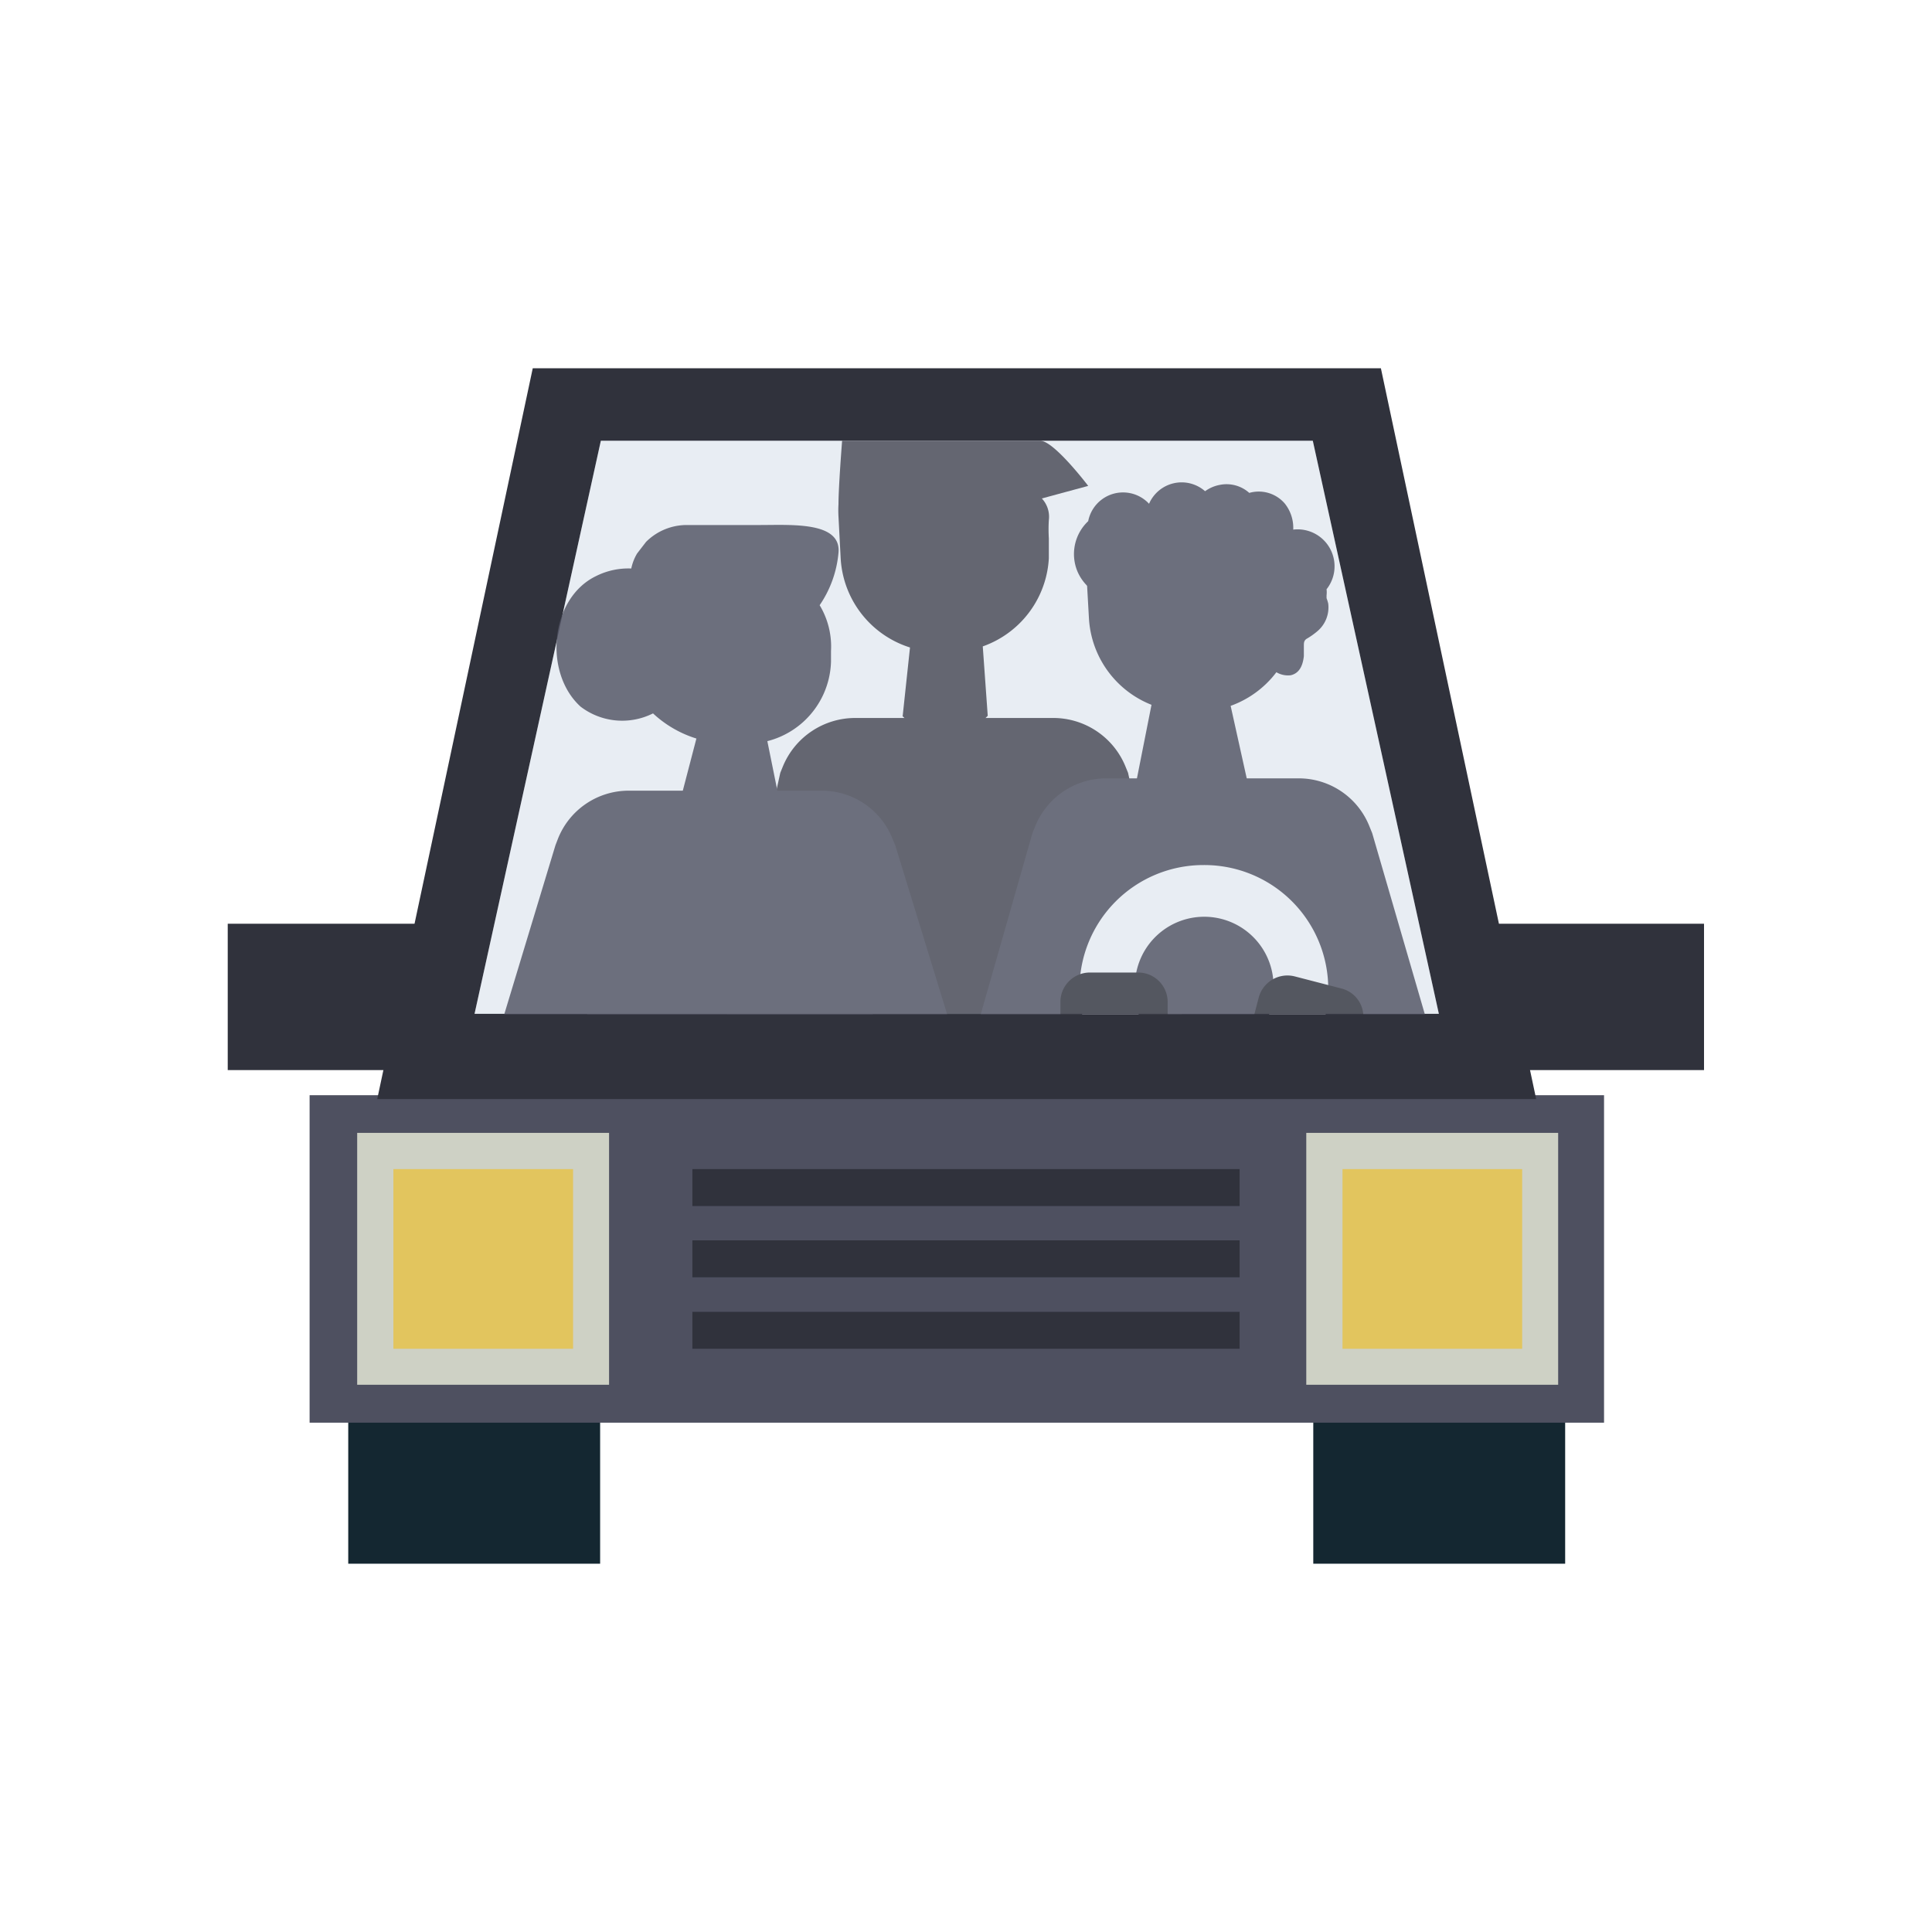 <svg id="Layer_1" data-name="Layer 1" xmlns="http://www.w3.org/2000/svg" xmlns:xlink="http://www.w3.org/1999/xlink" viewBox="0 0 80 80"><defs><style>.cls-1{fill:none;}.cls-2{clip-path:url(#clip-path);}.cls-3{fill:#ced1c5;}.cls-4{fill:#6480b7;}.cls-5{fill:#e28985;}.cls-6{fill:#4e5060;}.cls-7{fill:#142731;}.cls-8{fill:#30323c;}.cls-12,.cls-9{fill:#e8edf4;}.cls-10{fill:#e2c55e;}.cls-11{fill:#434551;}.cls-12{opacity:0.2;}</style><clipPath id="clip-path"><rect class="cls-1" x="-120.04" y="5" width="70" height="70" rx="14.36"/></clipPath></defs><g id="Layer_56" data-name="Layer 56"><g class="cls-2"><polygon class="cls-3" points="135.37 70.71 -112.8 70.71 -111.61 64.2 -110.26 56.77 -108.87 49.2 -104.26 23.9 -101.19 9.29 123.76 9.29 126.83 23.9 131.45 49.2 132.83 56.77 134.19 64.2 135.37 70.71"/><rect class="cls-4" x="-32.52" y="23.9" width="40.73" height="25.3"/><rect class="cls-4" x="15.31" y="23.9" width="40.73" height="25.3"/><polygon class="cls-5" points="134.19 64.2 -111.61 64.2 -110.26 56.77 132.83 56.77 134.19 64.2"/><rect class="cls-6" x="65.46" y="17.87" width="37.32" height="52.85"/><rect class="cls-4" x="68.03" y="21.46" width="14.54" height="27.74" rx="1.84"/></g></g><g id="car-2" data-name="car"><rect class="cls-7" x="14.42" y="54.32" width="10.43" height="10.43"/><rect class="cls-7" x="54.38" y="54.32" width="10.43" height="10.43"/><rect class="cls-8" x="60.13" y="38.25" width="10.43" height="6.06"/><rect class="cls-8" x="9.43" y="38.25" width="10.43" height="6.06"/><rect class="cls-6" x="12.82" y="45.35" width="53.6" height="13.56"/><polygon class="cls-8" points="63.61 45.51 15.62 45.51 22.06 15.25 57.18 15.25 63.61 45.51"/><polygon class="cls-9" points="19.65 41.98 24.88 18.25 54.36 18.25 59.58 41.98 19.65 41.98"/><rect class="cls-3" x="14.79" y="46.91" width="10.43" height="10.43"/><rect class="cls-10" x="16.29" y="48.41" width="7.44" height="7.44"/><rect class="cls-3" x="54.09" y="46.91" width="10.43" height="10.43"/><rect class="cls-10" x="55.59" y="48.41" width="7.44" height="7.44"/><rect class="cls-8" x="28.67" y="48.41" width="22.66" height="1.53"/><rect class="cls-8" x="28.67" y="51.36" width="22.66" height="1.53"/><path class="cls-11" d="M48.92,42H30.12l2.19-10,.11-.27a3.24,3.24,0,0,1,3-2h8.18a3.23,3.23,0,0,1,3,2l.11.27Z"/><polygon class="cls-11" points="40.9 29.64 40.62 29.92 39.13 31.41 37.65 29.93 37.37 29.65 37.38 29.63 37.88 24.95 40.57 25.03 40.9 29.64"/><rect class="cls-8" x="28.67" y="54.32" width="22.66" height="1.53"/><polygon class="cls-6" points="52.03 34.06 46.74 33.94 47.7 29.09 50.95 29.19 52.03 34.06"/><polygon class="cls-6" points="32.56 34.57 27.83 34.44 29.09 29.61 31.57 29.68 32.56 34.57"/><path class="cls-6" d="M39.22,42H20.88L23,35l.1-.26a3.15,3.15,0,0,1,2.93-2h8a3.15,3.15,0,0,1,2.93,2l.11.26Z"/><path class="cls-6" d="M36.14,42H24.31l1.85-7,.09-.27a2.9,2.9,0,0,1,1.81-1.85,2.17,2.17,0,0,0,4.33,0,2.9,2.9,0,0,1,1.81,1.85l.09.27Z"/><path class="cls-6" d="M59,42H40.61l2.14-7.5.11-.27a3.17,3.17,0,0,1,2.93-2h8a3.15,3.15,0,0,1,2.92,2l.11.27Z"/><path class="cls-6" d="M52.47,22.6A1.33,1.33,0,0,1,53.79,24l-.11,1.59a4.12,4.12,0,0,1-4.1,3.88h-.39a4.1,4.1,0,0,1-4.1-3.88L45,24h0a1.33,1.33,0,0,1,1.33-1.4Z"/><path class="cls-6" d="M55,25a1.55,1.55,0,0,0-.07-.23l0-.12a1.06,1.06,0,0,0,0-.25,1.53,1.53,0,0,0-1.38-2.47,1.61,1.61,0,0,0-.35-1.08,1.42,1.42,0,0,0-1.47-.44,1.41,1.41,0,0,0-1.23-.33,1.5,1.5,0,0,0-.6.26,1.47,1.47,0,0,0-2.32.52,1.47,1.47,0,0,0-2.52.72,1.87,1.87,0,0,0-.45,2.07,1.89,1.89,0,0,0,1.56,1.15,4.81,4.81,0,0,0,1.19-.22,3.26,3.26,0,0,1,1.44.38l1.24.44a1.26,1.26,0,0,1,1-.49,1.41,1.41,0,0,1,1.11,2.24,3.15,3.15,0,0,0,.57.59.94.94,0,0,0,.73.22c.38-.09.5-.44.54-.79,0-.14,0-.27,0-.41s0-.22.1-.3a3,3,0,0,0,.48-.34A1.29,1.29,0,0,0,55,25Z"/><path class="cls-9" d="M49.83,35.82A5.13,5.13,0,0,0,44.7,41a4.93,4.93,0,0,0,.11,1h2.34A2.94,2.94,0,0,1,47,41a2.87,2.87,0,1,1,5.73,0,2.94,2.94,0,0,1-.18,1h2.34A4.34,4.34,0,0,0,55,41,5.13,5.13,0,0,0,49.83,35.82Z"/><path class="cls-8" d="M56.45,42H51.94l.18-.69a1.23,1.23,0,0,1,1.49-.88l1.93.5A1.2,1.2,0,0,1,56.45,42Z"/><path class="cls-8" d="M45.13,40.27h2a1.22,1.22,0,0,1,1.22,1.22V42a0,0,0,0,1,0,0H43.91a0,0,0,0,1,0,0v-.55A1.22,1.22,0,0,1,45.13,40.27Z"/><path class="cls-6" d="M34.72,22.89c.12-1.3-1.94-1.15-3.28-1.15h-3a2.38,2.38,0,0,0-1.69.7l-.37.48a2,2,0,0,0-.24.62,3,3,0,0,0-1.47.32c-1.9.93-2.17,4-.63,5.4a2.84,2.84,0,0,0,3,.28h0a4.66,4.66,0,0,0,3.24,1.25h.4a3.5,3.5,0,0,0,3.73-3.39l0-.44a3.32,3.32,0,0,0-.47-1.9A4.56,4.56,0,0,0,34.72,22.89Z"/><path class="cls-11" d="M43.06,18.25c-.72,0-8.19,0-8.19,0s-.15,1.9-.15,2.63a4.36,4.36,0,0,0,0,.51l.09,1.72A4.11,4.11,0,0,0,38.94,27h.38a4.11,4.11,0,0,0,4.11-3.88l0-.83a6.28,6.28,0,0,1,0-.75,1.11,1.11,0,0,0-.29-.9l1.92-.52S43.62,18.22,43.06,18.25Z"/><polygon class="cls-12" points="19.65 41.98 24.88 18.25 54.36 18.25 59.58 41.98 19.65 41.98"/></g></svg>